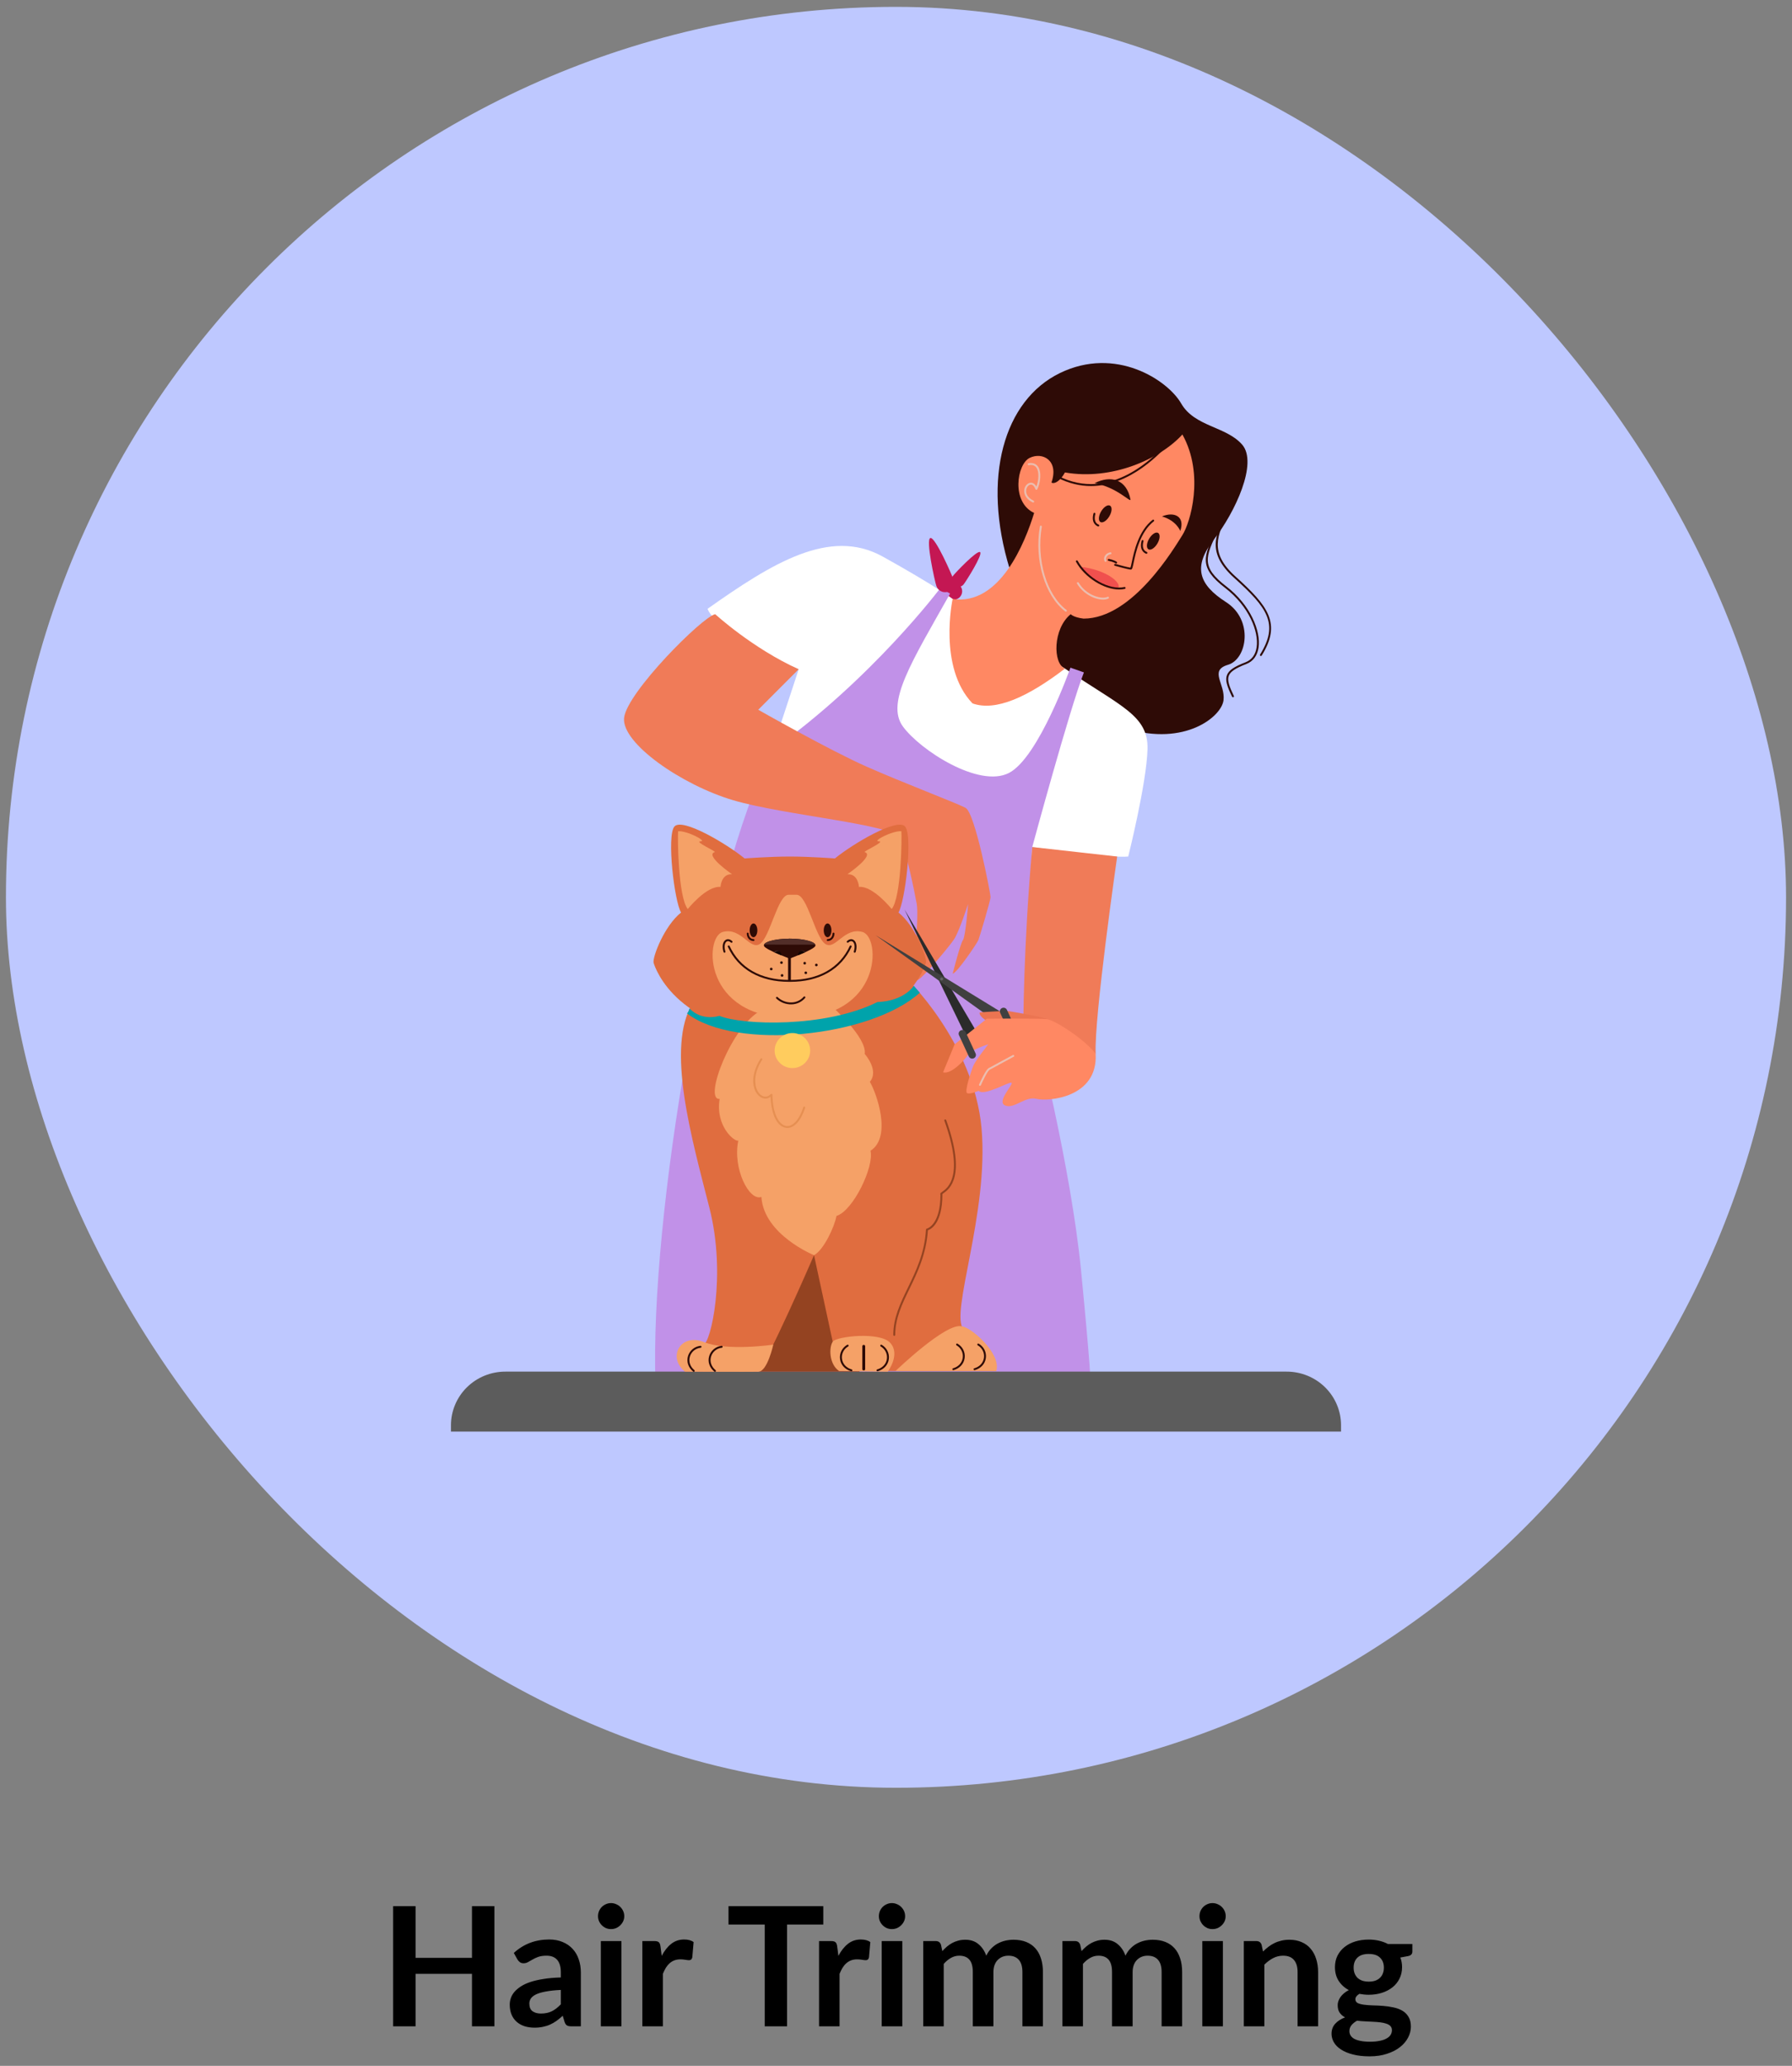 <svg width="151" height="174" viewBox="0 0 151 174" fill="none" xmlns="http://www.w3.org/2000/svg">
<rect x="0" y="0" width="151" height="174" fill="#808080" stroke="none"/>
<rect x="0.5" y="0.578" width="150" height="150" rx="75" fill="#BEC8FF"/>
<path d="M80.346 50.519C80.749 50.519 81.076 50.197 81.076 49.8C81.076 49.402 80.749 49.08 80.346 49.08C79.942 49.08 79.615 49.402 79.615 49.8C79.615 50.197 79.942 50.519 80.346 50.519Z" fill="#C41753"/>
<path d="M85.089 47.946C82.709 40.218 84.601 33.716 89.307 31.424C94.013 29.132 98.393 32.01 99.529 33.982C100.665 35.954 103.314 35.901 104.666 37.446C106.018 38.992 104.072 43.149 102.287 45.441C100.502 47.732 100.987 49.225 103.314 50.717C105.641 52.209 105.099 55.514 103.477 55.993C101.854 56.473 103.26 57.594 103.098 58.978C102.936 60.361 99.853 62.868 94.932 61.376C90.01 59.884 86.17 56.579 86.116 56.367C86.062 56.154 85.089 47.946 85.089 47.946Z" fill="#2E0B06"/>
<path d="M89.743 56.314C94.422 59.512 96.774 60.231 96.693 63.109C96.612 65.987 95.069 72.143 95.069 72.143C93.525 72.303 86.983 71.343 86.983 71.343L86.311 83.575C83.472 83.175 62.055 72.383 62.055 72.383L65.056 63.19L67.301 56.368C60.189 53.356 59.621 51.278 59.621 51.278C65.056 47.441 69.924 44.403 74.386 46.881C78.847 49.359 80.281 50.452 80.281 50.452L89.743 56.314Z" fill="white"/>
<path d="M80.057 49.999C76.812 55.755 74.622 59.193 76.082 61.191C77.543 63.19 82.491 66.388 85.006 65.109C87.52 63.83 90.198 56.235 90.198 56.235L91.335 56.635C90.117 59.753 86.982 71.345 86.982 71.345L86.305 83.576C87.361 86.454 90.281 98.685 91.092 106.999C91.903 115.313 91.904 116.512 91.904 116.512H55.233C54.746 102.522 59.533 74.142 65.049 63.19C73.486 57.194 79.246 49.52 79.246 49.52L80.057 49.999Z" fill="#C191E8"/>
<path d="M86.983 71.344C86.228 79.658 86.228 86.586 86.228 86.586L92.326 88.758C92.177 85.733 94.137 72.143 94.137 72.143L86.983 71.344ZM60.266 51.731C59.185 51.944 52.803 58.34 52.587 60.472C52.371 62.605 57.454 66.122 61.781 67.401C66.107 68.68 75.301 69.426 75.842 70.599C76.383 71.772 77.032 74.969 77.248 76.142C77.465 77.314 76.816 82.857 77.356 82.537C77.897 82.217 79.952 79.766 80.385 79.126C80.817 78.487 81.575 76.142 81.575 76.142C81.575 76.142 81.358 78.913 81.142 79.179C80.926 79.446 80.277 82.004 80.277 82.004C80.602 82.004 82.332 79.446 82.44 79.179C82.549 78.913 83.468 75.822 83.468 75.555C83.468 75.289 82.168 68.467 81.358 68.041C80.549 67.614 76.167 65.962 73.03 64.576C69.893 63.191 63.892 59.78 63.892 59.78L67.299 56.369C63.403 54.609 60.266 51.731 60.266 51.731Z" fill="#F07B58"/>
<path d="M99.633 36.595C101.526 40.006 100.283 44.057 99.633 45.069C98.984 46.082 95.469 52.104 91.305 52.104C90.439 51.998 90.223 51.731 90.223 51.731C88.709 52.957 88.709 55.888 89.736 56.315C86.599 58.713 83.895 59.939 81.948 59.246C79.027 56.208 80.271 50.452 80.271 50.452C84.273 51.038 86.385 45.656 87.14 43.204C85.193 42.298 85.68 39.1 86.762 38.567C87.843 38.034 89.249 38.78 88.6 40.645C88.871 40.806 89.358 40.485 89.738 39.793C93.684 40.486 97.74 38.674 99.633 36.595Z" fill="#FF8863"/>
<path d="M42.581 115.527H108.419C109.634 115.527 110.799 116.003 111.658 116.849C112.517 117.696 113 118.844 113 120.041V120.578H38V120.041C38 118.844 38.483 117.696 39.342 116.849C40.201 116.003 41.366 115.527 42.581 115.527Z" fill="#5C5C5C"/>
<path d="M93.481 43.479C93.258 43.861 92.92 44.079 92.727 43.971C92.534 43.863 92.557 43.463 92.78 43.081C93.003 42.699 93.341 42.479 93.534 42.589C93.728 42.699 93.704 43.097 93.481 43.479ZM92.546 44.344C92.536 44.344 92.526 44.342 92.516 44.338C92.374 44.282 91.926 44.037 92.142 43.246C92.149 43.227 92.162 43.211 92.18 43.202C92.198 43.192 92.219 43.19 92.239 43.195C92.259 43.2 92.276 43.212 92.287 43.229C92.298 43.246 92.302 43.266 92.299 43.286C92.174 43.741 92.275 44.07 92.576 44.188C92.594 44.195 92.608 44.208 92.617 44.224C92.626 44.24 92.629 44.259 92.625 44.278C92.622 44.296 92.612 44.312 92.598 44.324C92.583 44.336 92.565 44.342 92.546 44.342V44.344Z" fill="#2E0B06"/>
<path d="M97.529 45.775C97.752 45.394 97.776 44.995 97.582 44.885C97.388 44.775 97.051 44.996 96.828 45.378C96.605 45.759 96.581 46.158 96.774 46.268C96.968 46.378 97.306 46.157 97.529 45.775Z" fill="#2E0B06"/>
<path d="M96.602 46.644C96.592 46.644 96.582 46.642 96.572 46.638C96.429 46.582 95.981 46.338 96.198 45.546C96.203 45.526 96.217 45.508 96.235 45.498C96.254 45.487 96.276 45.484 96.297 45.49C96.318 45.495 96.335 45.509 96.346 45.527C96.357 45.546 96.36 45.568 96.354 45.588C96.23 46.043 96.332 46.371 96.632 46.49C96.65 46.496 96.664 46.509 96.673 46.526C96.683 46.542 96.686 46.561 96.682 46.579C96.678 46.597 96.668 46.614 96.654 46.626C96.639 46.638 96.621 46.644 96.602 46.644ZM92.232 40.699C94.125 41.046 95.234 42.325 95.261 42.085C94.937 40.353 93.585 40.006 92.232 40.699ZM97.911 43.498C99.13 43.844 99.455 44.723 99.455 44.723C99.885 43.471 98.912 43.071 97.911 43.498Z" fill="#2E0B06"/>
<path d="M95.285 47.974C95.09 47.974 94.055 47.684 93.938 47.651C93.918 47.645 93.902 47.631 93.892 47.612C93.882 47.594 93.88 47.573 93.886 47.553C93.892 47.534 93.905 47.517 93.923 47.507C93.941 47.496 93.962 47.493 93.982 47.498C94.407 47.618 95.067 47.791 95.255 47.812C95.285 47.744 95.328 47.541 95.369 47.345C95.549 46.49 95.923 44.711 97.128 43.781C97.145 43.769 97.165 43.765 97.186 43.768C97.206 43.771 97.224 43.782 97.237 43.798C97.249 43.814 97.256 43.834 97.254 43.854C97.252 43.874 97.243 43.893 97.228 43.906C96.069 44.8 95.703 46.541 95.528 47.377C95.432 47.836 95.403 47.974 95.285 47.974Z" fill="#2E0B06"/>
<path d="M94.052 47.465C94.033 47.465 94.014 47.459 94 47.447C94 47.447 93.841 47.324 93.413 47.237C93.402 47.236 93.392 47.232 93.382 47.226C93.373 47.22 93.365 47.213 93.358 47.204C93.352 47.195 93.348 47.185 93.345 47.174C93.343 47.163 93.343 47.152 93.345 47.142C93.348 47.131 93.352 47.121 93.359 47.112C93.365 47.103 93.373 47.096 93.382 47.09C93.392 47.084 93.402 47.08 93.413 47.079C93.424 47.077 93.435 47.078 93.446 47.081C93.92 47.177 94.096 47.318 94.104 47.324C94.12 47.338 94.13 47.357 94.132 47.378C94.134 47.399 94.127 47.42 94.114 47.436C94.106 47.445 94.097 47.453 94.086 47.458C94.075 47.463 94.064 47.465 94.052 47.465Z" fill="#2E0B06"/>
<g style="mix-blend-mode:multiply">
<path d="M93.158 47.318C93.143 47.319 93.129 47.315 93.117 47.308C93.104 47.301 93.094 47.291 93.087 47.278C93.05 47.21 93.032 47.134 93.033 47.057C93.035 46.98 93.056 46.905 93.095 46.838C93.142 46.751 93.21 46.677 93.293 46.622C93.375 46.567 93.47 46.532 93.569 46.521C93.58 46.52 93.591 46.521 93.601 46.525C93.611 46.528 93.621 46.533 93.629 46.539C93.637 46.546 93.644 46.554 93.649 46.564C93.654 46.573 93.657 46.583 93.657 46.594C93.659 46.615 93.653 46.636 93.639 46.652C93.625 46.668 93.605 46.678 93.584 46.68C93.511 46.689 93.442 46.715 93.382 46.755C93.322 46.796 93.273 46.85 93.239 46.913C93.213 46.957 93.198 47.006 93.196 47.056C93.194 47.107 93.206 47.157 93.229 47.202C93.236 47.214 93.24 47.228 93.24 47.242C93.24 47.256 93.236 47.27 93.228 47.282C93.221 47.294 93.211 47.304 93.198 47.312C93.186 47.319 93.172 47.322 93.158 47.322V47.318ZM87.058 42.325C87.045 42.325 87.033 42.322 87.022 42.316C86.238 41.93 86.285 41.365 86.317 41.202C86.377 40.904 86.597 40.676 86.841 40.659C86.939 40.652 87.161 40.674 87.329 40.982C87.516 40.505 87.596 39.741 87.316 39.37C87.181 39.191 86.972 39.127 86.694 39.179C86.684 39.181 86.673 39.181 86.663 39.179C86.652 39.177 86.642 39.172 86.633 39.166C86.616 39.155 86.603 39.136 86.599 39.115C86.595 39.094 86.6 39.073 86.612 39.055C86.624 39.038 86.643 39.026 86.664 39.022C87.092 38.942 87.326 39.114 87.446 39.274C87.803 39.746 87.66 40.723 87.4 41.216C87.392 41.229 87.381 41.241 87.367 41.248C87.354 41.256 87.338 41.259 87.322 41.258C87.306 41.257 87.291 41.252 87.279 41.242C87.266 41.233 87.257 41.22 87.252 41.206C87.159 40.948 87.012 40.806 86.853 40.818C86.683 40.83 86.521 41.008 86.476 41.233C86.404 41.595 86.634 41.947 87.094 42.173C87.11 42.181 87.124 42.194 87.131 42.211C87.139 42.227 87.141 42.246 87.137 42.263C87.133 42.281 87.122 42.296 87.108 42.308C87.094 42.319 87.076 42.325 87.057 42.325H87.058ZM89.816 51.518C89.798 51.518 89.781 51.512 89.766 51.502C88.043 50.186 87.143 47.173 87.627 44.337C87.631 44.317 87.643 44.3 87.661 44.288C87.678 44.277 87.699 44.272 87.72 44.276C87.74 44.279 87.759 44.29 87.771 44.307C87.784 44.323 87.789 44.343 87.787 44.364C87.312 47.145 88.186 50.095 89.866 51.376C89.879 51.386 89.889 51.4 89.894 51.416C89.899 51.432 89.898 51.449 89.893 51.465C89.887 51.481 89.877 51.495 89.863 51.504C89.849 51.514 89.833 51.519 89.816 51.519V51.518Z" fill="#EBBEB0"/>
</g>
<path d="M91.008 47.734C93.225 47.974 94.605 49.12 94.199 49.573C94.199 49.573 92.766 49.627 91.008 47.734Z" fill="#F0504E"/>
<path d="M94.303 49.651C93.022 49.651 91.403 48.649 90.67 47.32C90.664 47.31 90.66 47.3 90.659 47.289C90.657 47.279 90.658 47.268 90.661 47.257C90.664 47.247 90.669 47.237 90.676 47.229C90.683 47.22 90.691 47.213 90.701 47.208C90.71 47.203 90.721 47.2 90.732 47.199C90.743 47.198 90.754 47.199 90.764 47.202C90.775 47.205 90.784 47.211 90.793 47.218C90.801 47.225 90.808 47.233 90.812 47.243C91.612 48.691 93.489 49.739 94.752 49.442C94.772 49.439 94.793 49.443 94.81 49.454C94.827 49.465 94.839 49.483 94.844 49.502C94.849 49.522 94.846 49.543 94.836 49.56C94.826 49.578 94.809 49.591 94.79 49.597C94.63 49.634 94.467 49.652 94.303 49.651Z" fill="#2E0B06"/>
<g style="mix-blend-mode:multiply">
<path d="M92.951 50.502C92.281 50.502 91.297 50.062 90.758 49.161C90.751 49.151 90.746 49.141 90.744 49.13C90.742 49.119 90.742 49.108 90.744 49.097C90.746 49.086 90.751 49.076 90.758 49.067C90.764 49.057 90.773 49.05 90.783 49.044C90.792 49.039 90.803 49.035 90.815 49.034C90.826 49.033 90.837 49.034 90.848 49.037C90.859 49.041 90.869 49.046 90.877 49.054C90.886 49.061 90.893 49.07 90.897 49.081C91.552 50.175 92.864 50.506 93.325 50.269C93.344 50.26 93.366 50.259 93.386 50.265C93.406 50.272 93.423 50.286 93.433 50.304C93.442 50.323 93.445 50.344 93.438 50.364C93.432 50.384 93.418 50.401 93.4 50.411C93.26 50.476 93.106 50.507 92.951 50.502Z" fill="#EBBEB0"/>
</g>
<path d="M63.914 115.533H72.432L68.322 102.416L63.914 115.533Z" fill="#944321"/>
<path d="M58.396 84.454C56.043 88.132 58.314 95.967 59.776 101.723C61.239 107.479 59.858 113.155 59.289 113.234C57.908 113.314 56.91 114.62 57.721 115.526H63.832C64.482 115.206 68.592 105.72 68.592 105.72L70.701 115.474H83.948C83.894 114.248 82.38 113.235 81.19 111.956C80 110.677 83.354 102.15 82.705 95.008C82.056 87.866 76.323 82.217 76.106 82.217C75.89 82.217 58.396 84.454 58.396 84.454Z" fill="#E06D3F"/>
<path d="M75.707 76.861C76.275 75.9 76.925 70.425 76.275 69.626C75.626 68.826 71.814 71.106 70.353 72.304C70.353 72.304 68.25 72.144 66.547 72.144C64.845 72.144 62.742 72.304 62.742 72.304C61.28 71.103 57.469 68.826 56.82 69.626C56.171 70.425 56.82 75.901 57.388 76.861C55.969 77.981 54.955 80.658 55.076 81.098C55.198 81.537 57.105 87.133 66.515 87.133H66.582C75.993 87.133 77.899 81.537 78.02 81.098C78.142 80.658 77.127 77.98 75.707 76.861Z" fill="#E06D3F"/>
<path d="M72.68 78.499C71.118 78.059 70.388 80.078 69.536 79.5C68.684 78.922 68.033 75.363 67.123 75.363H66.451C65.539 75.363 64.89 78.92 64.038 79.5C63.186 80.079 62.454 78.061 60.894 78.499C59.335 78.938 59.229 85.734 66.715 85.734H66.859C74.343 85.734 74.241 78.939 72.68 78.499Z" fill="#F5A167"/>
<path d="M69.735 78.939C69.914 78.939 70.059 78.679 70.059 78.359C70.059 78.039 69.914 77.78 69.735 77.78C69.555 77.78 69.41 78.039 69.41 78.359C69.41 78.679 69.555 78.939 69.735 78.939Z" fill="#2E0B06"/>
<path d="M69.747 79.258C69.725 79.259 69.704 79.251 69.689 79.236C69.673 79.221 69.665 79.201 69.664 79.18C69.664 79.158 69.672 79.138 69.687 79.123C69.702 79.107 69.722 79.099 69.744 79.098C70.079 79.087 70.152 78.758 70.152 78.632C70.152 78.61 70.161 78.59 70.176 78.575C70.192 78.56 70.212 78.552 70.234 78.552C70.255 78.552 70.276 78.56 70.291 78.575C70.306 78.59 70.315 78.61 70.315 78.632C70.315 78.876 70.164 79.244 69.75 79.258L69.747 79.258Z" fill="#2E0B06"/>
<path d="M63.492 78.939C63.672 78.939 63.817 78.679 63.817 78.359C63.817 78.039 63.672 77.78 63.492 77.78C63.313 77.78 63.168 78.039 63.168 78.359C63.168 78.679 63.313 78.939 63.492 78.939Z" fill="#2E0B06"/>
<path d="M63.492 79.258C63.514 79.259 63.534 79.251 63.55 79.236C63.565 79.221 63.574 79.201 63.575 79.18C63.575 79.158 63.567 79.138 63.552 79.123C63.537 79.107 63.516 79.099 63.495 79.098C63.16 79.087 63.086 78.758 63.086 78.632C63.086 78.61 63.078 78.59 63.062 78.575C63.047 78.56 63.027 78.552 63.005 78.552C62.983 78.552 62.963 78.56 62.948 78.575C62.932 78.59 62.924 78.61 62.924 78.632C62.924 78.876 63.075 79.244 63.489 79.258L63.492 79.258ZM66.513 79.056V79.059C65.176 79.068 64.204 79.382 64.391 79.7C64.578 80.017 66.541 80.74 66.541 80.74V80.737C66.565 80.729 68.502 80.017 68.69 79.697C68.878 79.377 67.879 79.056 66.513 79.056Z" fill="#2E0B06"/>
<path d="M68.699 79.56C68.585 79.291 67.684 79.056 66.514 79.056V79.059C65.377 79.067 64.507 79.296 64.387 79.558C66.08 79.575 68.063 79.563 68.699 79.56Z" fill="#522E29"/>
<path d="M67.606 80.071C67.512 80.071 67.423 80.108 67.357 80.172C67.291 80.237 67.254 80.325 67.254 80.417C67.254 80.431 67.256 80.444 67.258 80.457C67.454 80.377 67.668 80.286 67.87 80.194C67.838 80.155 67.797 80.125 67.752 80.104C67.706 80.082 67.656 80.071 67.606 80.071Z" fill="#140502"/>
<path d="M67.548 80.095C67.598 80.095 67.648 80.106 67.693 80.126C67.739 80.147 67.78 80.177 67.812 80.215L67.864 80.192C67.811 80.131 67.739 80.09 67.659 80.076C67.58 80.062 67.498 80.076 67.428 80.116C67.466 80.102 67.507 80.095 67.548 80.095Z" fill="#522E29"/>
<path d="M65.834 80.464C65.837 80.448 65.838 80.433 65.839 80.417C65.839 80.346 65.817 80.276 65.775 80.218C65.734 80.159 65.675 80.115 65.606 80.091C65.538 80.067 65.464 80.065 65.394 80.084C65.325 80.103 65.263 80.143 65.217 80.198C65.421 80.292 65.636 80.384 65.834 80.464Z" fill="#140502"/>
<path d="M65.561 80.108C65.602 80.108 65.643 80.116 65.682 80.13C65.61 80.082 65.522 80.062 65.435 80.075C65.349 80.087 65.27 80.131 65.215 80.198L65.292 80.232C65.325 80.193 65.366 80.162 65.412 80.14C65.459 80.119 65.509 80.108 65.561 80.108Z" fill="#522E29"/>
<path d="M66.596 82.696H66.488C64.037 82.696 62.205 81.648 61.33 79.744C61.322 79.725 61.322 79.704 61.33 79.685C61.338 79.665 61.353 79.65 61.372 79.641C61.391 79.633 61.413 79.632 61.432 79.639C61.452 79.646 61.468 79.66 61.478 79.678C62.325 81.521 64.104 82.536 66.488 82.536H66.596C68.979 82.536 70.758 81.521 71.606 79.678C71.615 79.66 71.631 79.646 71.651 79.639C71.671 79.632 71.693 79.633 71.712 79.641C71.731 79.65 71.746 79.665 71.754 79.685C71.761 79.704 71.761 79.725 71.754 79.744C70.878 81.648 69.047 82.696 66.596 82.696Z" fill="#2E0B06"/>
<path d="M61.046 80.244C61.029 80.244 61.012 80.238 60.998 80.228C60.985 80.218 60.974 80.204 60.969 80.188C60.823 79.742 60.896 79.321 61.146 79.165C61.309 79.062 61.517 79.1 61.696 79.266C61.705 79.273 61.711 79.281 61.716 79.291C61.721 79.301 61.724 79.311 61.724 79.322C61.725 79.333 61.723 79.344 61.719 79.354C61.716 79.364 61.71 79.373 61.702 79.381C61.695 79.389 61.686 79.395 61.676 79.399C61.666 79.404 61.655 79.406 61.644 79.406C61.633 79.406 61.623 79.404 61.612 79.4C61.602 79.396 61.593 79.39 61.586 79.383C61.459 79.266 61.334 79.237 61.233 79.3C61.075 79.399 60.986 79.719 61.123 80.14C61.13 80.16 61.128 80.182 61.118 80.201C61.108 80.22 61.091 80.234 61.071 80.241C61.063 80.243 61.054 80.244 61.046 80.244ZM72.022 80.244C72.039 80.244 72.056 80.238 72.07 80.228C72.084 80.219 72.094 80.204 72.1 80.188C72.245 79.742 72.172 79.321 71.922 79.165C71.757 79.062 71.552 79.1 71.372 79.266C71.357 79.281 71.348 79.3 71.348 79.321C71.348 79.342 71.356 79.362 71.37 79.377C71.384 79.392 71.404 79.401 71.425 79.402C71.446 79.403 71.467 79.396 71.483 79.383C71.609 79.266 71.734 79.237 71.835 79.3C71.993 79.399 72.082 79.719 71.945 80.14C71.938 80.16 71.94 80.182 71.95 80.201C71.96 80.22 71.977 80.234 71.997 80.241C72.005 80.243 72.013 80.244 72.022 80.244ZM66.407 80.537H66.64V82.616H66.407V80.537ZM67.918 81.127C67.918 81.149 67.911 81.17 67.899 81.188C67.887 81.206 67.869 81.22 67.849 81.229C67.829 81.237 67.806 81.239 67.784 81.235C67.763 81.231 67.743 81.22 67.727 81.205C67.712 81.189 67.701 81.169 67.697 81.148C67.692 81.127 67.695 81.105 67.703 81.085C67.712 81.064 67.726 81.047 67.745 81.035C67.763 81.023 67.784 81.017 67.807 81.017C67.836 81.017 67.865 81.029 67.885 81.049C67.906 81.07 67.918 81.098 67.918 81.127ZM68.009 81.936C68.009 81.958 68.003 81.979 67.991 81.997C67.978 82.016 67.961 82.03 67.941 82.038C67.92 82.046 67.898 82.049 67.876 82.044C67.854 82.04 67.834 82.03 67.819 82.014C67.803 81.999 67.792 81.98 67.788 81.958C67.784 81.937 67.786 81.915 67.794 81.894C67.803 81.874 67.817 81.857 67.835 81.845C67.854 81.833 67.876 81.826 67.898 81.826C67.927 81.826 67.956 81.838 67.976 81.859C67.997 81.879 68.009 81.907 68.009 81.936ZM68.902 81.277C68.902 81.299 68.895 81.32 68.883 81.338C68.87 81.356 68.853 81.37 68.832 81.379C68.812 81.387 68.79 81.389 68.768 81.385C68.746 81.381 68.726 81.37 68.711 81.355C68.695 81.339 68.685 81.32 68.68 81.298C68.676 81.277 68.678 81.255 68.687 81.235C68.695 81.215 68.71 81.197 68.728 81.185C68.747 81.173 68.768 81.167 68.79 81.167C68.805 81.167 68.819 81.17 68.833 81.175C68.847 81.181 68.859 81.189 68.869 81.199C68.879 81.209 68.888 81.222 68.893 81.235C68.899 81.248 68.902 81.263 68.902 81.277ZM65.961 81.077C65.961 81.099 65.954 81.12 65.942 81.138C65.93 81.156 65.912 81.171 65.892 81.179C65.872 81.187 65.849 81.189 65.827 81.185C65.806 81.181 65.786 81.171 65.77 81.155C65.754 81.14 65.744 81.12 65.74 81.099C65.735 81.077 65.737 81.055 65.746 81.035C65.754 81.015 65.769 80.998 65.787 80.986C65.806 80.974 65.827 80.967 65.85 80.967C65.879 80.967 65.907 80.979 65.928 80.999C65.949 81.02 65.961 81.048 65.961 81.077ZM66.011 82.156C66.011 82.178 66.005 82.199 65.993 82.218C65.98 82.236 65.963 82.25 65.942 82.258C65.922 82.266 65.9 82.269 65.878 82.264C65.856 82.26 65.836 82.249 65.821 82.234C65.805 82.219 65.794 82.199 65.79 82.177C65.786 82.156 65.788 82.134 65.797 82.114C65.805 82.094 65.82 82.077 65.838 82.065C65.856 82.052 65.878 82.046 65.9 82.046C65.915 82.046 65.929 82.049 65.943 82.055C65.957 82.06 65.969 82.068 65.979 82.079C65.989 82.089 65.998 82.101 66.003 82.114C66.009 82.127 66.012 82.142 66.011 82.156ZM65.099 81.616C65.099 81.638 65.093 81.659 65.08 81.678C65.068 81.696 65.051 81.71 65.03 81.718C65.01 81.727 64.987 81.729 64.966 81.725C64.944 81.721 64.924 81.71 64.908 81.695C64.893 81.679 64.882 81.659 64.878 81.638C64.873 81.617 64.876 81.595 64.884 81.575C64.893 81.554 64.907 81.537 64.925 81.525C64.944 81.513 64.966 81.507 64.988 81.507C65.017 81.507 65.045 81.518 65.066 81.539C65.087 81.559 65.099 81.587 65.099 81.616ZM66.716 84.594H66.71C66.47 84.601 66.231 84.561 66.007 84.476C65.784 84.39 65.58 84.261 65.408 84.097C65.394 84.081 65.386 84.061 65.386 84.041C65.387 84.02 65.395 84.001 65.41 83.986C65.424 83.972 65.444 83.963 65.465 83.963C65.486 83.962 65.506 83.969 65.522 83.983C65.678 84.132 65.863 84.249 66.066 84.327C66.269 84.404 66.486 84.441 66.704 84.433H66.709C66.901 84.428 67.09 84.382 67.263 84.3C67.437 84.218 67.591 84.101 67.716 83.957C67.723 83.948 67.731 83.941 67.741 83.935C67.751 83.93 67.761 83.926 67.773 83.925C67.784 83.923 67.795 83.924 67.806 83.928C67.817 83.931 67.827 83.937 67.835 83.944C67.844 83.951 67.851 83.96 67.856 83.97C67.86 83.98 67.863 83.991 67.863 84.002C67.863 84.014 67.861 84.025 67.857 84.035C67.853 84.045 67.846 84.055 67.838 84.062C67.699 84.223 67.527 84.353 67.334 84.445C67.141 84.536 66.93 84.587 66.716 84.594Z" fill="#2E0B06"/>
<path d="M75.949 70.011C75.192 69.958 73.461 70.864 74.056 70.864C74.651 70.864 72.704 71.717 72.866 71.77C73.731 72.037 71.404 73.636 71.404 73.636C72.323 73.582 72.379 74.701 72.379 74.701C73.569 74.595 75.137 76.567 75.137 76.567C75.949 75.554 76.001 70.545 75.949 70.011ZM57.141 70.011C57.898 69.958 59.629 70.864 59.034 70.864C58.439 70.864 60.386 71.717 60.224 71.77C59.358 72.037 61.686 73.636 61.686 73.636C60.766 73.582 60.711 74.701 60.711 74.701C59.521 74.595 57.953 76.567 57.953 76.567C57.141 75.554 57.087 70.545 57.141 70.011ZM64.157 85.094C61.669 86.32 59.235 92.716 60.641 92.555C60.263 94.847 61.885 96.18 62.21 96.073C61.722 98.418 63.129 101.189 64.157 100.816C64.373 104.014 68.592 105.72 68.592 105.72C69.404 105.293 70.322 103.321 70.484 102.415C71.891 101.989 73.675 98.258 73.351 96.926C75.19 95.753 73.838 92.023 73.297 91.117C74.109 90.156 72.864 88.772 72.864 88.772C73.08 87.386 70.052 84.721 70.052 84.721L64.157 85.094ZM57.721 115.525C56.227 114.356 57.302 112.266 59.289 113.028C61.256 113.834 65.161 113.254 65.161 113.254C65.161 113.254 64.664 115.513 63.913 115.533C63.163 115.553 57.721 115.525 57.721 115.525Z" fill="#F5A167"/>
<path d="M58.46 115.544C58.441 115.544 58.422 115.537 58.408 115.525C57.993 115.18 57.832 114.69 57.975 114.214C58.044 113.986 58.179 113.782 58.365 113.63C58.55 113.477 58.778 113.382 59.018 113.356C59.04 113.353 59.061 113.359 59.078 113.372C59.096 113.385 59.107 113.405 59.109 113.426C59.112 113.447 59.106 113.469 59.092 113.486C59.079 113.502 59.059 113.513 59.038 113.516C58.829 113.538 58.631 113.621 58.47 113.753C58.309 113.886 58.19 114.063 58.131 114.261C58.006 114.674 58.148 115.102 58.512 115.404C58.525 115.415 58.534 115.429 58.538 115.445C58.542 115.461 58.542 115.477 58.536 115.493C58.53 115.508 58.52 115.521 58.506 115.531C58.493 115.54 58.477 115.545 58.46 115.545V115.544ZM60.245 115.544C60.225 115.544 60.207 115.537 60.192 115.525C59.778 115.18 59.616 114.69 59.76 114.214C59.828 113.986 59.964 113.782 60.15 113.63C60.335 113.477 60.562 113.382 60.803 113.356C60.824 113.353 60.846 113.359 60.863 113.372C60.88 113.385 60.891 113.405 60.894 113.426C60.896 113.447 60.89 113.469 60.877 113.486C60.864 113.502 60.844 113.513 60.822 113.516C60.614 113.538 60.416 113.621 60.255 113.753C60.093 113.886 59.975 114.063 59.916 114.261C59.791 114.674 59.933 115.102 60.297 115.404C60.309 115.415 60.319 115.429 60.323 115.445C60.327 115.461 60.326 115.477 60.32 115.493C60.315 115.508 60.304 115.521 60.291 115.531C60.277 115.54 60.261 115.545 60.245 115.545V115.544Z" fill="#2E0B06"/>
<path d="M70.698 115.473C69.832 114.873 69.853 113.435 70.177 112.995C70.502 112.555 74.152 112.135 75.024 113.115C75.896 114.094 74.801 115.533 74.801 115.533L70.698 115.473Z" fill="#F5A167"/>
<path d="M71.776 115.492C71.758 115.499 71.738 115.501 71.72 115.495C71.199 115.346 70.849 114.963 70.786 114.471C70.754 114.235 70.794 113.995 70.901 113.781C71.007 113.567 71.176 113.39 71.385 113.27C71.403 113.259 71.425 113.256 71.446 113.261C71.467 113.266 71.485 113.279 71.496 113.297C71.507 113.316 71.51 113.337 71.505 113.358C71.5 113.379 71.487 113.396 71.468 113.407C71.286 113.511 71.14 113.666 71.047 113.852C70.954 114.037 70.919 114.246 70.947 114.451C71.003 114.878 71.309 115.212 71.767 115.343C71.783 115.347 71.797 115.357 71.807 115.369C71.818 115.382 71.824 115.398 71.825 115.414C71.826 115.431 71.822 115.447 71.814 115.461C71.805 115.475 71.792 115.486 71.777 115.493L71.776 115.492ZM73.905 115.492C73.922 115.499 73.942 115.501 73.961 115.495C74.481 115.346 74.831 114.963 74.895 114.471C74.926 114.235 74.886 113.995 74.779 113.781C74.673 113.568 74.505 113.39 74.296 113.27C74.278 113.259 74.255 113.256 74.234 113.261C74.214 113.266 74.196 113.279 74.184 113.297C74.174 113.316 74.17 113.337 74.175 113.358C74.181 113.379 74.194 113.396 74.212 113.407C74.394 113.511 74.54 113.666 74.633 113.852C74.726 114.037 74.761 114.246 74.734 114.451C74.677 114.878 74.371 115.212 73.914 115.343C73.898 115.347 73.884 115.357 73.873 115.369C73.863 115.382 73.857 115.398 73.856 115.414C73.854 115.431 73.858 115.447 73.867 115.461C73.876 115.475 73.888 115.486 73.904 115.493L73.905 115.492ZM72.782 115.433C72.749 115.433 72.718 115.42 72.695 115.398C72.673 115.375 72.66 115.345 72.66 115.313V113.394C72.66 113.363 72.673 113.332 72.695 113.31C72.718 113.287 72.749 113.274 72.782 113.274C72.814 113.274 72.845 113.287 72.868 113.31C72.891 113.332 72.903 113.363 72.903 113.394V115.313C72.903 115.345 72.89 115.375 72.868 115.398C72.845 115.42 72.814 115.433 72.782 115.433Z" fill="#2E0B06"/>
<path d="M75.353 112.515C75.331 112.515 75.311 112.507 75.295 112.492C75.28 112.477 75.272 112.456 75.272 112.435C75.272 110.991 75.867 109.767 76.496 108.47C77.187 107.044 77.905 105.57 78.03 103.557C78.031 103.539 78.038 103.522 78.05 103.509C78.061 103.496 78.077 103.486 78.095 103.483C78.106 103.481 79.239 103.212 79.247 100.63C79.235 100.609 79.229 100.586 79.231 100.562C79.237 100.49 79.302 100.444 79.408 100.369C79.867 100.044 81.26 99.055 79.576 94.395C79.572 94.385 79.569 94.374 79.569 94.363C79.57 94.352 79.572 94.341 79.576 94.331C79.581 94.321 79.587 94.312 79.595 94.305C79.603 94.297 79.613 94.291 79.623 94.288C79.634 94.284 79.645 94.282 79.656 94.283C79.667 94.284 79.678 94.287 79.688 94.292C79.698 94.297 79.706 94.304 79.713 94.312C79.721 94.321 79.726 94.331 79.729 94.341C81.454 99.115 79.986 100.156 79.503 100.499C79.466 100.525 79.424 100.555 79.403 100.574C79.407 100.583 79.409 100.593 79.409 100.603C79.409 103.038 78.447 103.533 78.188 103.622C78.051 105.639 77.303 107.179 76.643 108.539C76.021 109.82 75.434 111.028 75.434 112.435C75.434 112.456 75.425 112.477 75.41 112.492C75.395 112.507 75.374 112.515 75.353 112.515Z" fill="#944321"/>
<path d="M81.047 111.715C79.748 111.342 75.463 115.473 75.463 115.473H83.953C84.387 113.983 81.804 111.768 81.047 111.715Z" fill="#F5A167"/>
<path d="M82.082 115.398C82.1 115.406 82.12 115.407 82.138 115.402C82.659 115.253 83.008 114.87 83.072 114.378C83.103 114.142 83.063 113.902 82.957 113.688C82.85 113.475 82.682 113.297 82.474 113.177C82.455 113.166 82.433 113.163 82.412 113.168C82.391 113.173 82.373 113.186 82.362 113.204C82.351 113.223 82.348 113.244 82.353 113.265C82.358 113.286 82.371 113.303 82.39 113.314C82.572 113.418 82.718 113.573 82.811 113.759C82.904 113.944 82.939 114.153 82.911 114.358C82.855 114.785 82.549 115.119 82.091 115.25C82.076 115.254 82.061 115.264 82.051 115.276C82.041 115.289 82.035 115.305 82.034 115.321C82.032 115.337 82.036 115.354 82.045 115.368C82.053 115.382 82.066 115.393 82.081 115.399L82.082 115.398ZM80.295 115.398C80.313 115.406 80.333 115.407 80.351 115.402C80.872 115.253 81.222 114.87 81.285 114.378C81.317 114.142 81.276 113.902 81.17 113.688C81.063 113.475 80.895 113.297 80.686 113.177C80.677 113.172 80.667 113.168 80.657 113.166C80.646 113.165 80.635 113.165 80.625 113.168C80.615 113.17 80.605 113.175 80.596 113.181C80.588 113.187 80.581 113.195 80.575 113.204C80.57 113.213 80.566 113.223 80.564 113.234C80.563 113.244 80.563 113.255 80.566 113.265C80.568 113.275 80.573 113.285 80.579 113.293C80.586 113.302 80.594 113.309 80.603 113.314C80.785 113.418 80.931 113.573 81.024 113.759C81.117 113.944 81.151 114.153 81.124 114.358C81.068 114.785 80.761 115.119 80.304 115.25C80.288 115.254 80.274 115.264 80.264 115.276C80.254 115.289 80.247 115.305 80.246 115.321C80.245 115.337 80.249 115.353 80.258 115.368C80.266 115.382 80.279 115.393 80.294 115.399L80.295 115.398Z" fill="#2E0B06"/>
<path d="M66.348 95.004C66.306 95.004 66.263 95.001 66.221 94.994C65.484 94.885 64.985 93.866 64.931 92.382C64.647 92.586 64.306 92.578 64.012 92.351C63.371 91.856 63.181 90.573 64.088 89.168C64.1 89.151 64.118 89.139 64.139 89.135C64.16 89.131 64.181 89.135 64.199 89.146C64.217 89.157 64.229 89.175 64.234 89.195C64.239 89.215 64.236 89.236 64.225 89.254C63.316 90.662 63.611 91.839 64.112 92.225C64.387 92.438 64.701 92.411 64.95 92.154C64.961 92.142 64.975 92.135 64.991 92.131C65.007 92.128 65.023 92.129 65.038 92.135C65.053 92.141 65.066 92.151 65.075 92.164C65.084 92.177 65.089 92.192 65.089 92.208C65.112 93.908 65.686 94.753 66.245 94.836C66.793 94.919 67.345 94.316 67.689 93.264C67.692 93.253 67.697 93.243 67.704 93.235C67.711 93.226 67.719 93.219 67.729 93.214C67.739 93.209 67.749 93.205 67.76 93.204C67.771 93.203 67.782 93.205 67.793 93.208C67.803 93.211 67.813 93.217 67.822 93.224C67.83 93.231 67.837 93.24 67.841 93.25C67.846 93.26 67.849 93.27 67.849 93.281C67.85 93.292 67.848 93.303 67.844 93.313C67.493 94.385 66.94 95.004 66.348 95.004Z" fill="#E68F52"/>
<path d="M76.219 76.607L81.492 87.48L82.344 87L76.219 76.607Z" fill="#2B2B2B"/>
<path d="M73.772 78.765L85.006 86.82L84.519 85.341L73.772 78.765Z" fill="#404040"/>
<path d="M79.476 82.456C79.476 82.481 79.469 82.506 79.455 82.527C79.441 82.548 79.421 82.564 79.397 82.574C79.373 82.584 79.347 82.586 79.323 82.581C79.297 82.576 79.275 82.564 79.257 82.546C79.238 82.529 79.226 82.506 79.221 82.481C79.216 82.457 79.219 82.431 79.229 82.408C79.238 82.385 79.255 82.365 79.276 82.351C79.297 82.337 79.322 82.33 79.348 82.33C79.382 82.33 79.415 82.343 79.439 82.367C79.463 82.391 79.476 82.423 79.476 82.456Z" fill="#636363"/>
<path d="M88.328 85.861C87.74 85.601 84.84 85.141 84.84 85.141C84.84 85.141 82.609 85.241 82.548 85.281C82.467 85.641 83.361 86.121 83.361 86.121L88.328 85.861Z" fill="#EB7451"/>
<path d="M85.522 87.256C85.485 87.272 85.445 87.282 85.404 87.283C85.363 87.285 85.323 87.278 85.284 87.264C85.246 87.25 85.211 87.229 85.181 87.201C85.151 87.174 85.127 87.141 85.11 87.105L84.28 85.311C84.263 85.274 84.254 85.235 84.252 85.194C84.251 85.154 84.257 85.114 84.272 85.076C84.286 85.039 84.307 85.004 84.335 84.975C84.363 84.945 84.397 84.921 84.434 84.905C84.471 84.888 84.511 84.879 84.552 84.877C84.593 84.876 84.633 84.882 84.672 84.896C84.71 84.91 84.745 84.932 84.775 84.959C84.805 84.987 84.829 85.019 84.846 85.056L85.677 86.85C85.694 86.887 85.704 86.926 85.705 86.966C85.706 87.007 85.7 87.047 85.685 87.085C85.671 87.122 85.649 87.157 85.621 87.186C85.593 87.216 85.559 87.239 85.522 87.256Z" fill="#404040"/>
<path d="M92.324 88.759C91.431 87.558 88.876 85.921 88.227 85.841C87.578 85.761 83.157 85.801 83.157 85.801L80.44 87.959L79.465 90.318C80.155 90.518 81.29 89.277 81.574 88.837C81.858 88.397 83.28 87.957 83.28 87.957C83.28 87.957 82.224 89.277 82.021 89.755C81.818 90.233 81.249 91.954 81.493 92.074C81.736 92.194 82.467 91.874 82.467 91.874C82.914 92.354 84.982 91.113 85.226 91.193C85.469 91.273 83.926 92.792 84.698 93.112C85.469 93.432 86.363 92.311 87.335 92.552C88.306 92.792 92.527 92.476 92.324 88.759Z" fill="#FF8863"/>
<path d="M82.051 89.135C81.975 89.169 81.89 89.172 81.813 89.144C81.735 89.115 81.673 89.058 81.638 88.984L80.807 87.19C80.79 87.153 80.781 87.114 80.779 87.073C80.778 87.033 80.785 86.993 80.799 86.956C80.813 86.918 80.835 86.883 80.863 86.854C80.89 86.824 80.924 86.801 80.961 86.784C80.998 86.767 81.038 86.758 81.079 86.756C81.12 86.755 81.161 86.761 81.199 86.775C81.237 86.789 81.272 86.811 81.302 86.838C81.332 86.866 81.356 86.899 81.373 86.935L82.205 88.729C82.222 88.766 82.232 88.805 82.233 88.846C82.235 88.886 82.228 88.926 82.214 88.964C82.199 89.002 82.177 89.036 82.15 89.066C82.121 89.095 82.088 89.119 82.051 89.135Z" fill="#404040"/>
<g style="mix-blend-mode:multiply">
<path d="M82.574 91.456C82.563 91.456 82.552 91.454 82.542 91.45C82.522 91.441 82.507 91.425 82.499 91.406C82.492 91.386 82.492 91.364 82.501 91.345C82.591 91.14 83.052 90.114 83.305 89.968C83.547 89.829 85.262 88.907 85.336 88.868C85.345 88.862 85.356 88.858 85.367 88.856C85.378 88.854 85.389 88.855 85.4 88.857C85.411 88.86 85.421 88.865 85.43 88.872C85.439 88.879 85.446 88.887 85.452 88.897C85.457 88.906 85.46 88.917 85.461 88.928C85.462 88.939 85.461 88.95 85.457 88.961C85.454 88.971 85.448 88.981 85.44 88.989C85.433 88.997 85.424 89.004 85.413 89.008C85.396 89.018 83.626 89.969 83.387 90.106C83.225 90.199 82.85 90.954 82.65 91.408C82.644 91.423 82.633 91.435 82.619 91.444C82.606 91.452 82.59 91.457 82.574 91.456Z" fill="#EBBEB0"/>
</g>
<path d="M80.357 48.85C80.394 48.947 80.411 49.049 80.406 49.152C80.402 49.255 80.376 49.356 80.33 49.449C80.285 49.542 80.221 49.625 80.142 49.692C80.063 49.76 79.971 49.811 79.872 49.843C79.772 49.874 79.667 49.886 79.563 49.876C79.459 49.866 79.358 49.836 79.266 49.786C79.174 49.737 79.093 49.67 79.029 49.589C78.964 49.508 78.917 49.415 78.89 49.315C78.76 48.915 77.989 45.444 78.394 45.316C78.799 45.187 80.227 48.451 80.357 48.85Z" fill="#C41753"/>
<path d="M81.207 49.212C81.114 49.332 80.975 49.411 80.823 49.431C80.671 49.45 80.517 49.41 80.395 49.317C80.273 49.225 80.193 49.089 80.173 48.939C80.153 48.788 80.194 48.637 80.288 48.517C80.483 48.266 82.332 46.311 82.586 46.503C82.84 46.695 81.402 48.962 81.207 49.212Z" fill="#C41753"/>
<path d="M103.894 58.73C103.879 58.73 103.864 58.726 103.851 58.718C103.838 58.71 103.827 58.698 103.821 58.685C103.399 57.81 103.218 57.284 103.394 56.847C103.554 56.451 103.993 56.151 104.96 55.778C105.475 55.578 105.797 55.142 105.89 54.514C106.084 53.194 105.235 51.056 103.236 49.52C100.976 47.784 101.413 46.869 102.468 44.659C102.73 44.111 103.026 43.49 103.332 42.751C103.336 42.741 103.342 42.732 103.349 42.724C103.357 42.716 103.366 42.71 103.376 42.705C103.386 42.701 103.396 42.698 103.407 42.698C103.418 42.698 103.429 42.7 103.439 42.704C103.45 42.708 103.459 42.714 103.467 42.722C103.474 42.73 103.48 42.739 103.484 42.749C103.488 42.759 103.49 42.77 103.49 42.781C103.49 42.791 103.487 42.802 103.483 42.812C103.175 43.554 102.877 44.177 102.615 44.727C101.569 46.917 101.178 47.736 103.336 49.394C105.384 50.967 106.252 53.172 106.05 54.538C105.949 55.225 105.592 55.706 105.019 55.927C104.111 56.277 103.684 56.561 103.545 56.906C103.392 57.288 103.575 57.802 103.967 58.616C103.977 58.635 103.978 58.657 103.971 58.677C103.963 58.697 103.948 58.713 103.929 58.722C103.918 58.728 103.906 58.73 103.894 58.73Z" fill="#2E0B06"/>
<path d="M106.246 55.253C106.232 55.253 106.218 55.249 106.206 55.242C106.194 55.235 106.183 55.224 106.176 55.212C106.17 55.2 106.166 55.187 106.166 55.173C106.166 55.159 106.17 55.145 106.177 55.133C107.801 52.529 106.762 51.167 104.001 48.678C101.643 46.554 102.408 45.034 103.377 43.11C103.595 42.679 103.819 42.233 104.021 41.754C104.025 41.744 104.031 41.734 104.038 41.726C104.046 41.718 104.055 41.712 104.065 41.707C104.075 41.703 104.086 41.701 104.097 41.7C104.108 41.7 104.119 41.703 104.129 41.707C104.139 41.711 104.148 41.717 104.156 41.725C104.164 41.733 104.17 41.742 104.173 41.752C104.177 41.762 104.179 41.773 104.179 41.784C104.178 41.795 104.176 41.805 104.171 41.815C103.968 42.299 103.741 42.748 103.521 43.181C102.582 45.045 101.841 46.517 104.109 48.56C106.876 51.054 107.995 52.523 106.313 55.217C106.306 55.228 106.296 55.237 106.284 55.243C106.272 55.25 106.259 55.253 106.246 55.253ZM91.928 40.936C91.017 40.936 90.056 40.724 89.064 40.215L89.14 40.074C93.57 42.351 97.391 38.499 98.828 36.737L98.954 36.837C97.812 38.237 95.186 40.936 91.928 40.936Z" fill="#2E0B06"/>
<path d="M58.095 84.94C59.187 86.058 60.616 85.561 60.616 85.561C62.506 86.348 69.522 86.596 73.933 84.4C76.202 84.317 77 83.034 77 83.034L77.505 83.614C73.387 87.34 62.002 88.54 57.885 85.352C58.053 85.23 58.095 84.94 58.095 84.94Z" fill="#00A3AB"/>
<path d="M66.77 89.961C67.597 89.961 68.267 89.3 68.267 88.486C68.267 87.671 67.597 87.011 66.77 87.011C65.944 87.011 65.273 87.671 65.273 88.486C65.273 89.3 65.944 89.961 66.77 89.961Z" fill="#FFCC5E"/>
<path d="M41.66 160.55V170.672H39.77V166.248H35.017V170.672H33.127V160.55H35.017V164.904H39.77V160.55H41.66ZM47.257 167.606C46.758 167.629 46.338 167.674 45.997 167.739C45.657 167.8 45.384 167.879 45.178 167.977C44.973 168.075 44.826 168.189 44.737 168.32C44.649 168.451 44.604 168.593 44.604 168.747C44.604 169.05 44.693 169.267 44.87 169.398C45.052 169.529 45.288 169.594 45.577 169.594C45.932 169.594 46.238 169.531 46.494 169.405C46.756 169.274 47.01 169.078 47.257 168.817V167.606ZM43.295 164.491C44.121 163.735 45.115 163.357 46.277 163.357C46.697 163.357 47.073 163.427 47.404 163.567C47.736 163.702 48.016 163.894 48.244 164.141C48.473 164.384 48.646 164.675 48.762 165.016C48.884 165.357 48.944 165.73 48.944 166.136V170.672H48.16C47.997 170.672 47.871 170.649 47.782 170.602C47.694 170.551 47.624 170.45 47.572 170.301L47.418 169.783C47.236 169.946 47.059 170.091 46.886 170.217C46.714 170.338 46.534 170.441 46.347 170.525C46.161 170.609 45.96 170.672 45.745 170.714C45.535 170.761 45.302 170.784 45.045 170.784C44.742 170.784 44.462 170.744 44.205 170.665C43.949 170.581 43.727 170.457 43.54 170.294C43.354 170.131 43.209 169.928 43.106 169.685C43.004 169.442 42.952 169.16 42.952 168.838C42.952 168.656 42.983 168.476 43.043 168.299C43.104 168.117 43.202 167.944 43.337 167.781C43.477 167.618 43.657 167.464 43.876 167.319C44.096 167.174 44.364 167.048 44.681 166.941C45.003 166.834 45.377 166.747 45.801 166.682C46.226 166.612 46.711 166.57 47.257 166.556V166.136C47.257 165.655 47.155 165.301 46.949 165.072C46.744 164.839 46.448 164.722 46.06 164.722C45.78 164.722 45.547 164.755 45.36 164.82C45.178 164.885 45.017 164.96 44.877 165.044C44.737 165.123 44.609 165.196 44.492 165.261C44.38 165.326 44.254 165.359 44.114 165.359C43.993 165.359 43.89 165.329 43.806 165.268C43.722 165.203 43.655 165.128 43.603 165.044L43.295 164.491ZM52.365 163.49V170.672H50.629V163.49H52.365ZM52.603 161.397C52.603 161.546 52.572 161.686 52.512 161.817C52.451 161.948 52.369 162.062 52.267 162.16C52.169 162.258 52.052 162.337 51.917 162.398C51.781 162.454 51.637 162.482 51.483 162.482C51.333 162.482 51.191 162.454 51.056 162.398C50.925 162.337 50.811 162.258 50.713 162.16C50.615 162.062 50.535 161.948 50.475 161.817C50.419 161.686 50.391 161.546 50.391 161.397C50.391 161.243 50.419 161.098 50.475 160.963C50.535 160.828 50.615 160.711 50.713 160.613C50.811 160.515 50.925 160.438 51.056 160.382C51.191 160.321 51.333 160.291 51.483 160.291C51.637 160.291 51.781 160.321 51.917 160.382C52.052 160.438 52.169 160.515 52.267 160.613C52.369 160.711 52.451 160.828 52.512 160.963C52.572 161.098 52.603 161.243 52.603 161.397ZM55.758 164.736C55.982 164.307 56.248 163.971 56.556 163.728C56.864 163.481 57.228 163.357 57.648 163.357C57.98 163.357 58.246 163.429 58.446 163.574L58.334 164.869C58.311 164.953 58.276 165.014 58.229 165.051C58.187 165.084 58.129 165.1 58.054 165.1C57.984 165.1 57.879 165.088 57.739 165.065C57.604 165.042 57.471 165.03 57.34 165.03C57.149 165.03 56.979 165.058 56.829 165.114C56.68 165.17 56.545 165.252 56.423 165.359C56.307 165.462 56.202 165.588 56.108 165.737C56.02 165.886 55.936 166.057 55.856 166.248V170.672H54.127V163.49H55.142C55.32 163.49 55.443 163.523 55.513 163.588C55.583 163.649 55.63 163.761 55.653 163.924L55.758 164.736ZM69.373 162.097H66.321V170.672H64.438V162.097H61.386V160.55H69.373V162.097ZM70.647 164.736C70.871 164.307 71.137 163.971 71.445 163.728C71.753 163.481 72.117 163.357 72.537 163.357C72.868 163.357 73.134 163.429 73.335 163.574L73.223 164.869C73.2 164.953 73.165 165.014 73.118 165.051C73.076 165.084 73.018 165.1 72.943 165.1C72.873 165.1 72.768 165.088 72.628 165.065C72.493 165.042 72.36 165.03 72.229 165.03C72.038 165.03 71.867 165.058 71.718 165.114C71.569 165.17 71.433 165.252 71.312 165.359C71.195 165.462 71.09 165.588 70.997 165.737C70.908 165.886 70.824 166.057 70.745 166.248V170.672H69.016V163.49H70.031C70.208 163.49 70.332 163.523 70.402 163.588C70.472 163.649 70.519 163.761 70.542 163.924L70.647 164.736ZM76.031 163.49V170.672H74.295V163.49H76.031ZM76.269 161.397C76.269 161.546 76.238 161.686 76.178 161.817C76.117 161.948 76.035 162.062 75.933 162.16C75.835 162.258 75.718 162.337 75.583 162.398C75.447 162.454 75.303 162.482 75.149 162.482C74.999 162.482 74.857 162.454 74.722 162.398C74.591 162.337 74.477 162.258 74.379 162.16C74.281 162.062 74.201 161.948 74.141 161.817C74.085 161.686 74.057 161.546 74.057 161.397C74.057 161.243 74.085 161.098 74.141 160.963C74.201 160.828 74.281 160.711 74.379 160.613C74.477 160.515 74.591 160.438 74.722 160.382C74.857 160.321 74.999 160.291 75.149 160.291C75.303 160.291 75.447 160.321 75.583 160.382C75.718 160.438 75.835 160.515 75.933 160.613C76.035 160.711 76.117 160.828 76.178 160.963C76.238 161.098 76.269 161.243 76.269 161.397ZM77.793 170.672V163.49H78.85C79.075 163.49 79.222 163.595 79.291 163.805L79.403 164.337C79.529 164.197 79.66 164.069 79.796 163.952C79.936 163.835 80.082 163.735 80.237 163.651C80.395 163.567 80.563 163.502 80.74 163.455C80.922 163.404 81.121 163.378 81.335 163.378C81.788 163.378 82.159 163.502 82.448 163.749C82.743 163.992 82.962 164.316 83.106 164.722C83.219 164.484 83.359 164.281 83.526 164.113C83.695 163.94 83.879 163.8 84.079 163.693C84.28 163.586 84.493 163.506 84.716 163.455C84.945 163.404 85.174 163.378 85.403 163.378C85.799 163.378 86.151 163.439 86.46 163.56C86.767 163.681 87.026 163.859 87.237 164.092C87.447 164.325 87.605 164.61 87.713 164.946C87.825 165.282 87.88 165.667 87.88 166.101V170.672H86.151V166.101C86.151 165.644 86.051 165.301 85.85 165.072C85.65 164.839 85.356 164.722 84.969 164.722C84.791 164.722 84.626 164.752 84.472 164.813C84.322 164.874 84.189 164.962 84.073 165.079C83.96 165.191 83.872 165.333 83.806 165.506C83.741 165.679 83.709 165.877 83.709 166.101V170.672H81.972V166.101C81.972 165.62 81.874 165.27 81.678 165.051C81.487 164.832 81.205 164.722 80.832 164.722C80.579 164.722 80.344 164.785 80.124 164.911C79.91 165.032 79.709 165.2 79.522 165.415V170.672H77.793ZM89.524 170.672V163.49H90.581C90.805 163.49 90.952 163.595 91.022 163.805L91.134 164.337C91.26 164.197 91.391 164.069 91.526 163.952C91.666 163.835 91.813 163.735 91.967 163.651C92.126 163.567 92.294 163.502 92.471 163.455C92.653 163.404 92.851 163.378 93.066 163.378C93.519 163.378 93.89 163.502 94.179 163.749C94.473 163.992 94.692 164.316 94.837 164.722C94.949 164.484 95.089 164.281 95.257 164.113C95.425 163.94 95.609 163.8 95.81 163.693C96.011 163.586 96.223 163.506 96.447 163.455C96.676 163.404 96.904 163.378 97.133 163.378C97.53 163.378 97.882 163.439 98.19 163.56C98.498 163.681 98.757 163.859 98.967 164.092C99.177 164.325 99.336 164.61 99.443 164.946C99.555 165.282 99.611 165.667 99.611 166.101V170.672H97.882V166.101C97.882 165.644 97.782 165.301 97.581 165.072C97.38 164.839 97.086 164.722 96.699 164.722C96.522 164.722 96.356 164.752 96.202 164.813C96.053 164.874 95.92 164.962 95.803 165.079C95.691 165.191 95.602 165.333 95.537 165.506C95.472 165.679 95.439 165.877 95.439 166.101V170.672H93.703V166.101C93.703 165.62 93.605 165.27 93.409 165.051C93.218 164.832 92.935 164.722 92.562 164.722C92.31 164.722 92.074 164.785 91.855 164.911C91.64 165.032 91.44 165.2 91.253 165.415V170.672H89.524ZM103.046 163.49V170.672H101.31V163.49H103.046ZM103.284 161.397C103.284 161.546 103.254 161.686 103.193 161.817C103.133 161.948 103.051 162.062 102.948 162.16C102.85 162.258 102.734 162.337 102.598 162.398C102.463 162.454 102.318 162.482 102.164 162.482C102.015 162.482 101.873 162.454 101.737 162.398C101.607 162.337 101.492 162.258 101.394 162.16C101.296 162.062 101.217 161.948 101.156 161.817C101.1 161.686 101.072 161.546 101.072 161.397C101.072 161.243 101.1 161.098 101.156 160.963C101.217 160.828 101.296 160.711 101.394 160.613C101.492 160.515 101.607 160.438 101.737 160.382C101.873 160.321 102.015 160.291 102.164 160.291C102.318 160.291 102.463 160.321 102.598 160.382C102.734 160.438 102.85 160.515 102.948 160.613C103.051 160.711 103.133 160.828 103.193 160.963C103.254 161.098 103.284 161.243 103.284 161.397ZM106.426 164.372C106.571 164.227 106.722 164.094 106.881 163.973C107.044 163.847 107.215 163.742 107.392 163.658C107.574 163.569 107.768 163.502 107.973 163.455C108.178 163.404 108.402 163.378 108.645 163.378C109.037 163.378 109.385 163.446 109.688 163.581C109.991 163.712 110.243 163.898 110.444 164.141C110.649 164.379 110.803 164.666 110.906 165.002C111.013 165.333 111.067 165.7 111.067 166.101V170.672H109.338V166.101C109.338 165.662 109.238 165.324 109.037 165.086C108.836 164.843 108.531 164.722 108.12 164.722C107.821 164.722 107.541 164.79 107.28 164.925C107.019 165.06 106.771 165.245 106.538 165.478V170.672H104.809V163.49H105.866C106.09 163.49 106.237 163.595 106.307 163.805L106.426 164.372ZM115.336 166.906C115.551 166.906 115.738 166.878 115.896 166.822C116.055 166.761 116.186 166.68 116.288 166.577C116.396 166.474 116.475 166.351 116.526 166.206C116.582 166.061 116.61 165.903 116.61 165.73C116.61 165.375 116.503 165.095 116.288 164.89C116.078 164.68 115.761 164.575 115.336 164.575C114.912 164.575 114.592 164.68 114.377 164.89C114.167 165.095 114.062 165.375 114.062 165.73C114.062 165.898 114.088 166.054 114.139 166.199C114.195 166.344 114.275 166.47 114.377 166.577C114.485 166.68 114.618 166.761 114.776 166.822C114.94 166.878 115.126 166.906 115.336 166.906ZM117.289 170.994C117.289 170.854 117.247 170.74 117.163 170.651C117.079 170.562 116.965 170.495 116.82 170.448C116.676 170.397 116.505 170.359 116.309 170.336C116.118 170.313 115.913 170.296 115.693 170.287C115.479 170.273 115.255 170.261 115.021 170.252C114.793 170.243 114.569 170.224 114.349 170.196C114.158 170.303 114.002 170.429 113.88 170.574C113.764 170.719 113.705 170.887 113.705 171.078C113.705 171.204 113.736 171.321 113.796 171.428C113.862 171.54 113.962 171.636 114.097 171.715C114.237 171.794 114.417 171.855 114.636 171.897C114.856 171.944 115.124 171.967 115.441 171.967C115.763 171.967 116.041 171.941 116.274 171.89C116.508 171.843 116.699 171.776 116.848 171.687C117.002 171.603 117.114 171.5 117.184 171.379C117.254 171.262 117.289 171.134 117.289 170.994ZM119.011 163.735V164.379C119.011 164.584 118.888 164.71 118.64 164.757L117.996 164.876C118.094 165.123 118.143 165.394 118.143 165.688C118.143 166.043 118.071 166.365 117.926 166.654C117.786 166.939 117.59 167.181 117.338 167.382C117.086 167.583 116.788 167.739 116.442 167.851C116.102 167.958 115.733 168.012 115.336 168.012C115.196 168.012 115.061 168.005 114.93 167.991C114.8 167.977 114.671 167.958 114.545 167.935C114.321 168.07 114.209 168.222 114.209 168.39C114.209 168.535 114.275 168.642 114.405 168.712C114.541 168.777 114.718 168.824 114.937 168.852C115.157 168.88 115.406 168.899 115.686 168.908C115.966 168.913 116.253 168.927 116.547 168.95C116.841 168.973 117.128 169.015 117.408 169.076C117.688 169.132 117.938 169.223 118.157 169.349C118.377 169.475 118.552 169.648 118.682 169.867C118.818 170.082 118.885 170.359 118.885 170.7C118.885 171.017 118.806 171.325 118.647 171.624C118.493 171.923 118.267 172.189 117.968 172.422C117.674 172.655 117.31 172.842 116.876 172.982C116.447 173.127 115.957 173.199 115.406 173.199C114.865 173.199 114.394 173.145 113.992 173.038C113.591 172.935 113.257 172.795 112.991 172.618C112.725 172.445 112.527 172.245 112.396 172.016C112.266 171.787 112.2 171.549 112.2 171.302C112.2 170.966 112.301 170.686 112.501 170.462C112.707 170.233 112.987 170.051 113.341 169.916C113.15 169.818 112.998 169.687 112.886 169.524C112.774 169.361 112.718 169.146 112.718 168.88C112.718 168.773 112.737 168.663 112.774 168.551C112.816 168.434 112.875 168.32 112.949 168.208C113.029 168.096 113.127 167.991 113.243 167.893C113.36 167.79 113.498 167.699 113.656 167.62C113.292 167.424 113.005 167.163 112.795 166.836C112.59 166.509 112.487 166.127 112.487 165.688C112.487 165.333 112.557 165.014 112.697 164.729C112.842 164.44 113.04 164.195 113.292 163.994C113.549 163.789 113.85 163.632 114.195 163.525C114.545 163.418 114.926 163.364 115.336 163.364C115.644 163.364 115.934 163.397 116.204 163.462C116.475 163.523 116.722 163.614 116.946 163.735H119.011Z" fill="black"/>
</svg>
